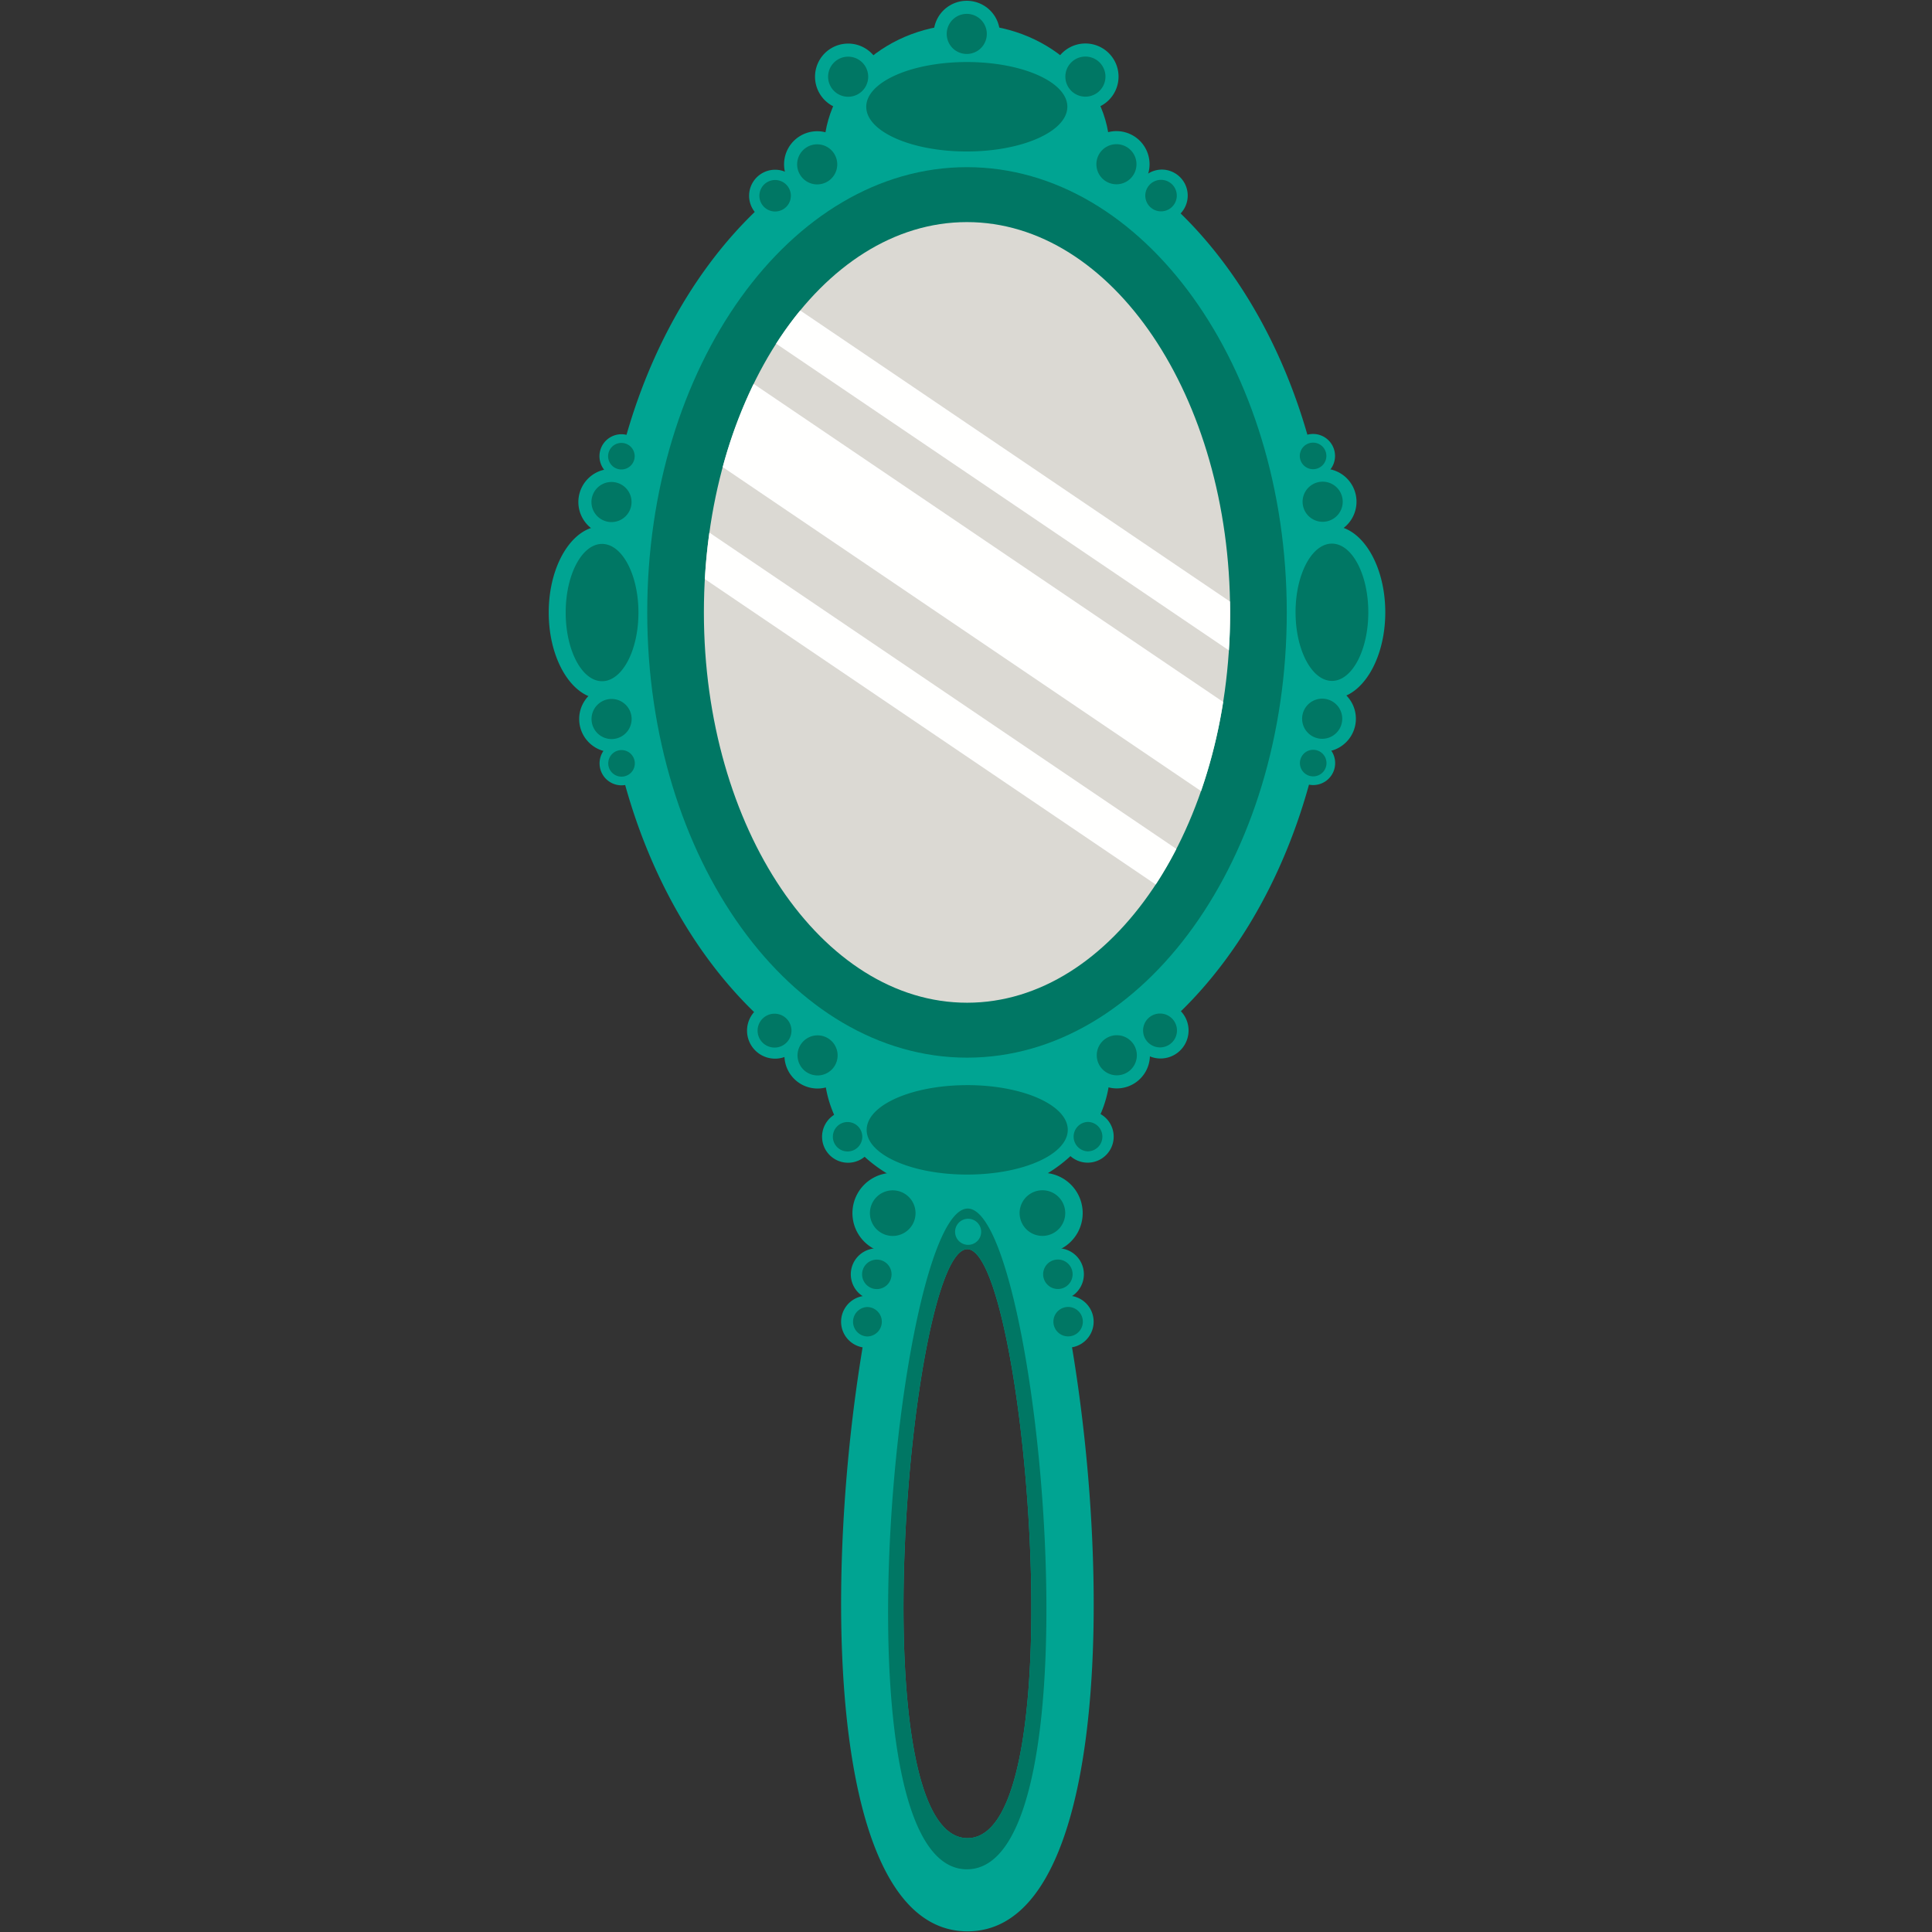 <svg xmlns="http://www.w3.org/2000/svg" width="120" height="120"><rect width="100%" height="100%" fill="#333333" stroke="none"/><g fill="none" fill-rule="evenodd"><path fill="#00A492" d="M60.05 7.47c-12.519.006-22.662 13.695-22.654 30.577.006 16.882 10.16 30.563 22.68 30.558 12.518-.005 22.66-13.695 22.653-30.577-.007-16.881-10.16-30.563-22.68-30.557M60.047.049a2.058 2.058 0 1 0 .002 4.116 2.058 2.058 0 0 0-.002-4.116"/><path fill="#00A492" d="M60.047 1.51c-4.904.001-8.879 3.54-8.877 7.902.002 4.363 3.98 7.898 8.884 7.896 4.904-.002 8.879-3.54 8.877-7.903-.002-4.363-3.98-7.898-8.884-7.896"/><path fill="#00A492" d="M52.68 2.707a2.058 2.058 0 1 0 .002 4.116 2.058 2.058 0 0 0-.002-4.116m14.736-.006a2.058 2.058 0 1 0 .002 4.116 2.058 2.058 0 0 0-.002-4.116m-16.659 5.45a2.058 2.058 0 1 0 .002 4.116 2.058 2.058 0 0 0-.002-4.116m18.586-.007a2.057 2.057 0 1 0 .001 4.114 2.057 2.057 0 0 0 0-4.114M37.393 32.68c-1.83 0-3.312 2.404-3.311 5.369.001 2.964 1.486 5.367 3.316 5.366 1.83 0 3.312-2.405 3.311-5.37-.001-2.964-1.486-5.366-3.316-5.366m22.684 41.566c-4.904.001-8.882-3.533-8.883-7.896-.002-4.363 3.972-7.9 8.877-7.903 4.904-.002 8.882 3.534 8.884 7.896.001 4.363-3.973 7.9-8.878 7.903"/><path fill="#00A492" d="M67.558 72.215a1.615 1.615 0 1 1 0-3.23 1.615 1.615 0 0 1 0 3.23M50.781 67.61a2.057 2.057 0 1 1-.003-4.114 2.057 2.057 0 0 1 .003 4.114m18.587-.007a2.057 2.057 0 1 1-.003-4.114 2.057 2.057 0 0 1 .003 4.114m2.746-57.07a1.616 1.616 0 1 1 .002 3.231 1.616 1.616 0 0 1-.002-3.23m10.038 18.572a2.057 2.057 0 1 1 .002 4.113 2.057 2.057 0 0 1-.002-4.113"/><path fill="#00A492" d="M82.727 32.66c1.83 0 3.314 2.403 3.315 5.367.003 2.965-1.48 5.369-3.31 5.37-1.83 0-3.316-2.403-3.317-5.367 0-2.965 1.482-5.369 3.312-5.37M72.084 62.265a1.74 1.74 0 1 1 0 3.48 1.74 1.74 0 0 1 0-3.48M52.676 72.22a1.614 1.614 0 1 1-.003-3.228 1.614 1.614 0 0 1 .003 3.228m7.403 5.37c-3.56.002-6.773 36.583.015 36.58 6.788-.003 3.544-36.58-.015-36.58zm-.004-9.595c-7.031.004-13.39 51.97.021 51.964 13.411-.005 7.01-51.966-.021-51.964z"/><path fill="#007764" d="M60.051 10.383c-10.97.005-19.857 12.39-19.85 27.663.006 15.273 8.903 27.651 19.873 27.647 10.97-.006 19.857-12.39 19.85-27.663-.005-15.274-8.904-27.651-19.873-27.647"/><path fill="#DBD9D3" d="M60.052 13.795c-9.025.003-16.338 10.86-16.332 24.25.005 13.388 7.327 24.24 16.352 24.236 9.026-.004 16.338-10.861 16.333-24.25-.006-13.39-7.327-24.24-16.353-24.236"/><path fill="#FFFFFE" d="M74.599 49.135 44.889 29.01a29.208 29.208 0 0 1 1.921-5.166l29.163 19.755a32.276 32.276 0 0 1-1.374 5.536m-2.817 5.802L43.78 35.967c.056-.98.15-1.943.282-2.886l29.004 19.647a24.268 24.268 0 0 1-1.283 2.209m4.545-14.541-28.121-19.05c.469-.733.97-1.422 1.496-2.064l26.695 18.083a35.49 35.49 0 0 1-.07 3.03"/><path fill="#007764" d="M60.047.862a1.245 1.245 0 1 0 .001 2.49 1.245 1.245 0 0 0-.001-2.49m7.369 2.652a1.245 1.245 0 1 0 .001 2.49 1.245 1.245 0 0 0 0-2.49M52.68 3.52a1.245 1.245 0 1 0 0 2.49 1.245 1.245 0 0 0 0-2.49m-1.923 5.444a1.245 1.245 0 1 0 .001 2.49 1.245 1.245 0 0 0 0-2.49m18.585-.008a1.245 1.245 0 1 0 .002 2.49 1.245 1.245 0 0 0-.002-2.49m-9.295-5.103c-3.449.002-6.245 1.247-6.244 2.78 0 1.535 2.797 2.777 6.247 2.776 3.449-.002 6.245-1.247 6.244-2.78 0-1.535-2.797-2.777-6.247-2.776m.026 63.547c-3.449.001-6.244 1.246-6.244 2.78 0 1.534 2.798 2.777 6.247 2.774 3.45 0 6.245-1.245 6.244-2.779 0-1.535-2.797-2.777-6.247-2.776m12.04-56.228a.978.978 0 1 0 .001 1.956.978.978 0 0 0 0-1.956m10.038 18.747a1.246 1.246 0 1 0 0 2.492 1.246 1.246 0 0 0 0-2.492M80.47 38.03c0 2.354 1.014 4.262 2.261 4.262 1.248 0 2.258-1.91 2.257-4.264 0-2.355-1.013-4.263-2.26-4.263-1.249 0-2.259 1.91-2.259 4.264m-45.333.019c.001 2.355 1.013 4.263 2.261 4.263 1.248-.001 2.259-1.91 2.258-4.265-.001-2.354-1.013-4.263-2.261-4.262-1.248 0-2.259 1.91-2.258 4.264m36.948 24.905a1.052 1.052 0 1 0 0 2.103 1.052 1.052 0 0 0 0-2.103M50.78 64.308a1.245 1.245 0 1 0 .002 2.49 1.245 1.245 0 0 0-.002-2.49m18.586-.008a1.245 1.245 0 1 0 .002 2.49 1.245 1.245 0 0 0-.002-2.49m-1.809 5.385a.915.915 0 0 0 0 1.828.913.913 0 1 0 0-1.828m-14.882.007a.914.914 0 1 0 0 1.827.914.914 0 0 0 0-1.827"/><path fill="#00A492" d="M55.45 77.853a2.502 2.502 0 1 1-.003-5.004 2.502 2.502 0 0 1 .003 5.004"/><path fill="#007764" d="M55.448 73.934a1.416 1.416 0 1 0 .001 2.833 1.416 1.416 0 0 0 0-2.833"/><path fill="#00A492" d="M64.747 77.85a2.502 2.502 0 1 1-.003-5.005 2.502 2.502 0 0 1 .003 5.005"/><path fill="#007764" d="M64.746 73.93a1.417 1.417 0 1 0 .002 2.834 1.417 1.417 0 0 0-.002-2.834"/><path fill="#00A492" d="M54.46 80.766a1.615 1.615 0 1 1 0-3.23 1.615 1.615 0 0 1 0 3.23"/><path fill="#007764" d="M54.46 78.237a.915.915 0 1 0 .003 1.83.915.915 0 0 0-.004-1.83"/><path fill="#00A492" d="M53.857 83.711a1.615 1.615 0 1 1 0-3.23 1.615 1.615 0 0 1 0 3.23"/><path fill="#007764" d="M53.856 81.182a.915.915 0 0 0 .001 1.828.914.914 0 1 0 0-1.828"/><path fill="#00A492" d="M65.708 80.762a1.616 1.616 0 1 0-.004-3.232 1.616 1.616 0 0 0 .004 3.232"/><path fill="#007764" d="M65.707 78.232a.914.914 0 1 1 0 1.83.914.914 0 0 1 0-1.83"/><path fill="#00A492" d="M66.313 83.706a1.615 1.615 0 1 0 0-3.23 1.615 1.615 0 0 0 0 3.23"/><path fill="#007764" d="M66.312 81.178a.914.914 0 1 1 .002 1.827.914.914 0 0 1-.002-1.827"/><path fill="#00A492" d="M37.98 29.124a2.058 2.058 0 1 1 .002 4.116 2.058 2.058 0 0 1-.002-4.116"/><path fill="#007764" d="M37.98 29.937a1.245 1.245 0 1 0 .001 2.49 1.245 1.245 0 0 0 0-2.49"/><path fill="#00A492" d="M48.143 10.543a1.616 1.616 0 1 1 .001 3.232 1.616 1.616 0 0 1 0-3.232"/><path fill="#007764" d="M48.144 11.181a.977.977 0 1 0 0 1.955.977.977 0 0 0 0-1.955"/><path fill="#00A492" d="M82.157 42.583a2.058 2.058 0 1 1 .002 4.117 2.058 2.058 0 0 1-.002-4.117"/><path fill="#007764" d="M82.157 43.396a1.246 1.246 0 1 0 .003 2.491 1.246 1.246 0 0 0-.003-2.491"/><path fill="#00A492" d="M37.986 42.602a2.058 2.058 0 1 1 .001 4.115 2.058 2.058 0 0 1-.001-4.115"/><path fill="#007764" d="M37.986 43.414a1.245 1.245 0 1 0 .001 2.49 1.245 1.245 0 0 0-.001-2.49"/><path fill="#00A492" d="M48.14 62.275a1.74 1.74 0 1 1 0 3.48 1.74 1.74 0 0 1 0-3.48"/><path fill="#007764" d="M48.14 62.963a1.052 1.052 0 1 0 0 2.103 1.052 1.052 0 0 0 0-2.103"/><path fill="#00A492" d="M81.556 26.954a1.364 1.364 0 1 1 .001 2.73 1.364 1.364 0 0 1 0-2.73"/><path fill="#007764" d="M81.558 27.493a.825.825 0 1 0 0 1.65.825.825 0 0 0 0-1.65"/><path fill="#00A492" d="M38.596 26.972a1.363 1.363 0 1 1 .001 2.727 1.363 1.363 0 0 1 0-2.727"/><path fill="#007764" d="M38.596 27.51a.825.825 0 1 0 0 1.65.825.825 0 0 0 0-1.65"/><path fill="#00A492" d="M81.564 46.033a1.364 1.364 0 1 1 .001 2.729 1.364 1.364 0 0 1 0-2.73"/><path fill="#007764" d="M81.565 46.571a.825.825 0 1 0 .001 1.651.825.825 0 0 0 0-1.65"/><path fill="#00A492" d="M38.604 46.05a1.364 1.364 0 1 1 0 2.728 1.364 1.364 0 0 1 0-2.728"/><path fill="#007764" d="M38.604 46.589a.825.825 0 1 0 .001 1.65.825.825 0 0 0 0-1.65M60.079 77.59c-3.56.003-6.773 36.583.015 36.58 6.788-.003 3.544-36.58-.015-36.58zm.028-2.524c-4.407.002-8.454 41.043-.048 41.04 8.407-.004 4.455-41.042.048-41.04z"/><path fill="#00A492" d="M60.133 77.32a.81.81 0 1 1-.001-1.62.81.81 0 0 1 0 1.62"/></g></svg>